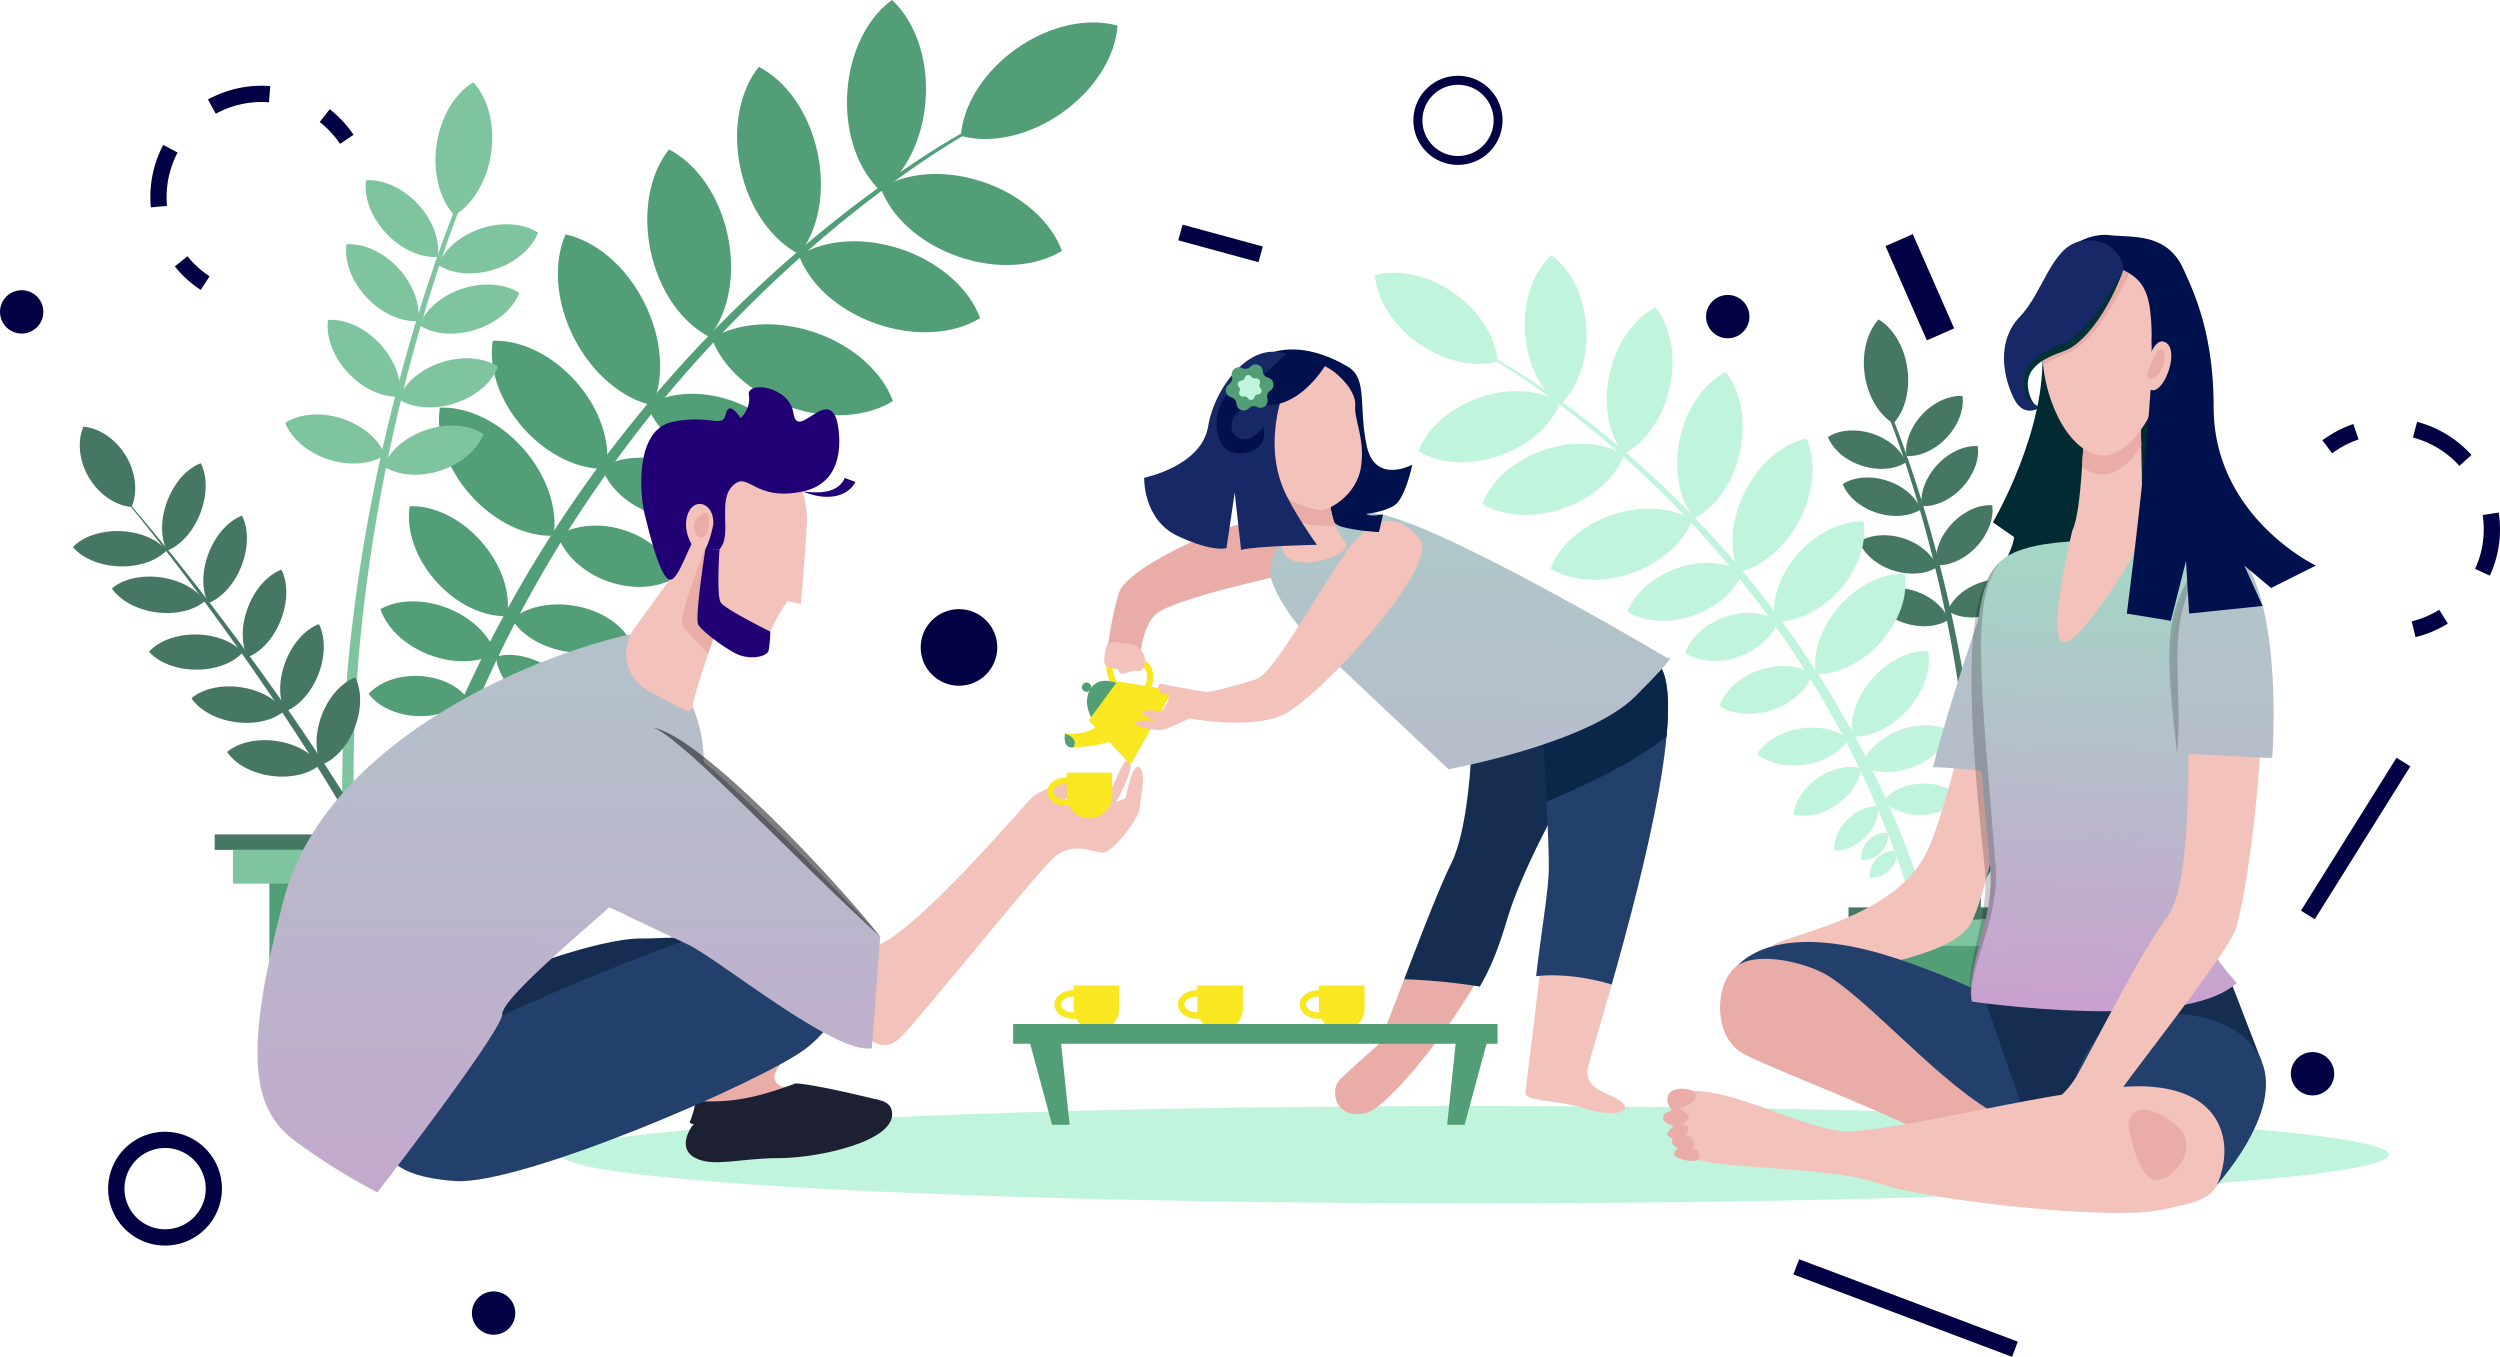 <svg xmlns="http://www.w3.org/2000/svg" xmlns:xlink="http://www.w3.org/1999/xlink" viewBox="0 0 1306.63 709.21"><defs><style>.cls-1{fill:#f9e721;}.cls-2{fill:#529e76;}.cls-3{fill:#c1f4dc;}.cls-4{fill:#457762;}.cls-5{fill:#148789;}.cls-6{fill:#2c8789;}.cls-7{fill:#7ec49e;}.cls-8{fill:#eaaca7;}.cls-9{fill:#142d51;}.cls-10{fill:#f2c2bb;}.cls-11{fill:#23406d;}.cls-12{fill:#0a2749;}.cls-13{fill:#002b32;}.cls-14{fill:url(#linear-gradient);}.cls-15{fill:url(#linear-gradient-2);}.cls-16{opacity:0.2;}.cls-17{fill:url(#linear-gradient-3);}.cls-18{fill:#1d2033;}.cls-19{fill:url(#linear-gradient-4);}.cls-20{fill:url(#linear-gradient-5);}.cls-21{fill:#210075;}.cls-22{fill:url(#linear-gradient-6);}.cls-23{opacity:0.5;}.cls-24{fill:#00114d;}.cls-25{fill:#172866;}.cls-26{fill:#003135;}.cls-27{fill:#010144;}</style><linearGradient id="linear-gradient" x1="1036.28" y1="23" x2="1030.92" y2="755.96" gradientUnits="userSpaceOnUse"><stop offset="0.07" stop-color="#a3d9c6"/><stop offset="1" stop-color="#cb9ecf"/></linearGradient><linearGradient id="linear-gradient-2" x1="1109.02" y1="260.66" x2="1095.62" y2="538.03" xlink:href="#linear-gradient"/><linearGradient id="linear-gradient-3" x1="1164.47" y1="23.94" x2="1159.11" y2="756.89" xlink:href="#linear-gradient"/><linearGradient id="linear-gradient-4" x1="770.6" y1="21.06" x2="765.24" y2="754.01" xlink:href="#linear-gradient"/><linearGradient id="linear-gradient-5" x1="254.52" y1="17.29" x2="249.16" y2="750.24" xlink:href="#linear-gradient"/><linearGradient id="linear-gradient-6" x1="385.58" y1="18.25" x2="380.22" y2="751.2" xlink:href="#linear-gradient"/></defs><g id="Layer_2" data-name="Layer 2"><g id="_Layer_" data-name="&lt;Layer&gt;"><path class="cls-1" d="M600.41,361.89l-2.92-1.58c2.54-4.7,2.68-8.48.43-11.24-3-3.76-10-4.82-14.53-3.46a2.21,2.21,0,0,0-1.61,1.44c-1.34,3.59,2.9,12.29,5.89,16.94l-2.8,1.79c-.88-1.37-8.55-13.57-6.21-19.89a5.56,5.56,0,0,1,3.78-3.47c5.68-1.69,14-.45,18.06,4.55C602.69,349.66,604.45,354.42,600.41,361.89Z"/><path class="cls-2" d="M584.63,357.35c-4.38,6.15-6.62,9.32-13.48,19,0,0-3.84-5.66-2.91-11.55S573.54,352.91,584.63,357.35Z"/><ellipse class="cls-3" cx="770.77" cy="603.5" rx="477.69" ry="25.46"/><path class="cls-3" d="M778.68,185.72c16.27,9,31.51,19.54,46.31,30.7a520.64,520.64,0,0,1,42.36,36,523.54,523.54,0,0,1,72.48,84.29A519,519,0,0,1,993,434.56a540.56,540.56,0,0,1,30.74,107.22l-7.87,1.31a533.89,533.89,0,0,0-28.69-106.21,513.76,513.76,0,0,0-51-97.63,521.06,521.06,0,0,0-70.68-84.79A518.54,518.54,0,0,0,823.79,218c-14.56-11.33-29.63-22.13-45.63-31.28Z"/><path class="cls-3" d="M718.66,143.82c.87,12.36,9.09,26.05,22.78,35.68s29.34,12.75,41.27,9.39c-.87-12.35-9.09-26-22.78-35.68S730.58,140.47,718.66,143.82Z"/><path class="cls-3" d="M810.83,133.35c-9.14,8.36-14.76,23.31-13.8,40s8.25,30.91,18.28,38.17c9.15-8.36,14.77-23.31,13.81-40S820.86,140.61,810.83,133.35Z"/><path class="cls-4" d="M981.88,166.94c7.44,4.48,13.37,14,15,25.61s-1.4,22.41-7.3,28.78c-7.44-4.48-13.38-14-15-25.61S976,173.32,981.88,166.94Z"/><path class="cls-4" d="M1025.72,207c.91,6.73-2,15-8.24,21.68s-14.33,10.11-21.1,9.64c-.91-6.73,2-15,8.24-21.68S1019,206.53,1025.72,207Z"/><path class="cls-4" d="M996.21,241.63c-5.69,3.68-14.4,4.59-23.13,1.77s-15.24-8.67-17.7-15c5.7-3.69,14.4-4.6,23.13-1.77S993.76,235.3,996.21,241.63Z"/><path class="cls-4" d="M1003.93,266.22c-5.69,3.68-14.4,4.59-23.13,1.77s-15.24-8.67-17.7-15c5.7-3.69,14.4-4.6,23.13-1.77S1001.48,259.89,1003.93,266.22Z"/><path class="cls-4" d="M1012.55,296.37c-5.7,3.69-14.4,4.59-23.13,1.77s-15.25-8.66-17.7-15c5.7-3.69,14.4-4.59,23.13-1.77S1010.1,290,1012.55,296.37Z"/><path class="cls-4" d="M1018.53,323.89c-5.7,3.69-14.41,4.59-23.13,1.77s-15.25-8.66-17.7-15c5.69-3.69,14.4-4.6,23.12-1.77S1016.07,317.56,1018.53,323.89Z"/><path class="cls-4" d="M1017.91,319.3c5.7,3.68,14.4,4.59,23.13,1.76s15.24-8.66,17.7-15c-5.7-3.68-14.4-4.59-23.13-1.76S1020.36,313,1017.91,319.3Z"/><path class="cls-4" d="M1033.72,233.18c.92,6.73-2,15-8.24,21.68s-14.33,10.11-21.1,9.64c-.91-6.73,2-15,8.24-21.68S1027,232.71,1033.72,233.18Z"/><path class="cls-4" d="M1041.26,264.06c.91,6.73-2,15-8.25,21.68s-14.33,10.11-21.1,9.64c-.91-6.73,2-15,8.25-21.68S1034.49,263.59,1041.26,264.06Z"/><path class="cls-3" d="M865.23,160.66c-11,5.63-20.43,18.54-24,34.9s-.28,32,7.47,41.66c11-5.62,20.43-18.53,24-34.89S873,170.33,865.23,160.66Z"/><path class="cls-3" d="M901.93,194.43c-11,5.62-20.43,18.54-23.95,34.9s-.28,32,7.47,41.66c11-5.62,20.43-18.54,23.95-34.9S909.68,204.1,901.93,194.43Z"/><path class="cls-3" d="M944.19,229.13c-12.11,2.62-24.5,12.7-32.09,27.61s-8.45,30.86-3.44,42.19c12.11-2.61,24.49-12.69,32.08-27.61S949.2,240.46,944.19,229.13Z"/><path class="cls-3" d="M973.94,272.58c-11.05-.46-24,5.46-34,16.63S925.73,314,927.51,324.9c11,.47,24-5.45,34-16.63S975.72,283.5,973.94,272.58Z"/><path class="cls-3" d="M995.53,299.9c-11-.47-24,5.45-33.95,16.63s-14.26,24.77-12.48,35.69c11,.47,24-5.45,33.95-16.63S997.31,310.82,995.53,299.9Z"/><path class="cls-3" d="M1007.86,340.19c-9.47-.4-20.6,4.68-29.1,14.26s-12.22,21.23-10.7,30.59c9.48.4,20.6-4.67,29.1-14.26S1009.39,349.55,1007.86,340.19Z"/><path class="cls-3" d="M1019.83,382.21c-6.9-3.9-17.15-4.36-27.19-.48s-17.33,11.09-19.83,18.61c6.9,3.89,17.14,4.36,27.19.48S1017.33,389.72,1019.83,382.21Z"/><path class="cls-3" d="M1024.66,416.84c-4.24-4.72-11.9-7.69-20.53-7.32s-16,4-19.81,9.07c4.24,4.72,11.9,7.69,20.52,7.32S1020.84,421.91,1024.66,416.84Z"/><path class="cls-3" d="M741.41,235.83c10.53,6.52,26.45,7.86,42.26,2.39s27.5-16.36,31.75-28c-10.53-6.52-26.44-7.86-42.25-2.39S745.66,224.2,741.41,235.83Z"/><path class="cls-3" d="M774.82,263.33c10.53,6.51,26.44,7.85,42.26,2.38s27.5-16.35,31.75-28c-10.53-6.52-26.44-7.86-42.26-2.38S779.07,251.69,774.82,263.33Z"/><path class="cls-3" d="M810.43,297.22c10.53,6.52,26.44,7.86,42.26,2.39s27.5-16.36,31.75-28c-10.53-6.52-26.44-7.86-42.26-2.39S814.68,285.59,810.43,297.22Z"/><path class="cls-3" d="M850.62,319.77c8.57,5.31,21.51,6.39,34.37,1.94s22.37-13.3,25.83-22.76c-8.56-5.3-21.51-6.39-34.37-1.94S854.08,310.31,850.62,319.77Z"/><path class="cls-3" d="M880.72,341.31c7,4.53,17.51,5.57,27.91,2s18-10.91,20.72-18.79c-7-4.53-17.52-5.57-27.91-2S883.43,333.42,880.72,341.31Z"/><path class="cls-3" d="M898.7,369c7,4.53,17.52,5.57,27.91,2s18-10.9,20.72-18.79c-7-4.52-17.51-5.57-27.91-2S901.41,361.12,898.7,369Z"/><path class="cls-3" d="M918.41,394.07c5.68,4.83,15.19,7.16,25.39,5.51s18.48-6.87,22.34-13.25c-5.67-4.83-15.18-7.16-25.38-5.51S922.27,387.69,918.41,394.07Z"/><path class="cls-3" d="M937.46,425.63c6.39,1.82,14.89.18,22.4-5s12.14-12.45,12.78-19.06c-6.39-1.82-14.89-.18-22.41,4.95S938.09,419,937.46,425.63Z"/><path class="cls-3" d="M958.67,444.47c5.07.46,11.22-2,16.14-6.91s7.35-11.08,6.89-16.14c-5.06-.46-11.21,2-16.14,6.91S958.21,439.41,958.67,444.47Z"/><path class="cls-3" d="M972.75,449.41a13.2,13.2,0,0,0,14.08-14.1,13.19,13.19,0,0,0-14.08,14.1Z"/><path class="cls-3" d="M977.28,458.73a13.2,13.2,0,0,0,14.08-14.1,13.2,13.2,0,0,0-14.08,14.1Z"/><path class="cls-4" d="M1030.29,529.15a487.85,487.85,0,0,0,5.13-78.87c-.1-13.17-.83-26.32-1.87-39.44s-2.61-26.19-4.43-39.21a724.58,724.58,0,0,0-15.54-77.29q-4.92-19.08-10.88-37.88c-4-12.52-8.24-24.94-13.15-37.16l-1.55.63c4.72,12.18,8.82,24.65,12.63,37.17s7.26,25.17,10.37,37.89a720,720,0,0,1,14.52,77.13c1.65,13,3.08,26,3.91,39s1.43,26.1,1.38,39.17a483.91,483.91,0,0,1-6,77.95Z"/><path class="cls-5" d="M1107.19,358.25c4,4.16,11.22,6.8,19.4,6.51s15.21-3.45,18.88-7.89c-4-4.16-11.21-6.8-19.4-6.51S1110.87,353.82,1107.19,358.25Z"/><path class="cls-5" d="M1066.32,415c17.49-25.62,35.91-50.65,55.57-74.68l-.33-.28c-20.16,23.65-39.1,48.32-57.14,73.64a888.34,888.34,0,0,0-50.25,78.63q-5.52,9.88-10.74,20c1.36.76,2.72,1.52,4.06,2.3q5-10.22,10.36-20.24A887.66,887.66,0,0,1,1066.32,415Z"/><path class="cls-6" d="M1141.19,307.63c-6.45.6-13.14,4.9-17.36,11.91s-4.87,14.95-2.37,20.92c6.45-.59,13.15-4.89,17.36-11.91S1143.7,313.61,1141.19,307.63Z"/><path class="cls-5" d="M1093.23,322.6c-2.63,5.12-2.76,12.82.19,20.46s8.22,13.24,13.61,15.27c2.64-5.13,2.77-12.82-.18-20.46S1098.62,324.62,1093.23,322.6Z"/><path class="cls-5" d="M1091.61,379c4.38,3.74,11.84,5.64,20,4.52s14.79-5,18-9.74c-4.38-3.74-11.84-5.64-20-4.52S1094.82,374.19,1091.61,379Z"/><path class="cls-5" d="M1076.09,400c3.86,4.27,11,7.12,19.2,7.06s15.3-3,19.1-7.34c-3.86-4.27-11-7.12-19.2-7.06S1079.89,395.62,1076.09,400Z"/><path class="cls-5" d="M1059.12,423.85c4.38,3.74,11.84,5.64,20,4.52s14.78-5,18-9.75c-4.38-3.73-11.84-5.63-20-4.52S1062.32,419.07,1059.12,423.85Z"/><path class="cls-5" d="M1044.54,445.81c4.38,3.74,11.85,5.64,20,4.52s14.78-5,18-9.74c-4.39-3.74-11.85-5.64-20-4.52S1047.75,441,1044.54,445.81Z"/><path class="cls-5" d="M1076.39,344c-2.63,5.12-2.77,12.82.18,20.46s8.23,13.25,13.62,15.27c2.63-5.12,2.77-12.82-.19-20.46S1081.78,346.05,1076.39,344Z"/><path class="cls-5" d="M1060.29,366.09c-2.63,5.12-2.77,12.82.18,20.46s8.23,13.24,13.62,15.27c2.63-5.12,2.77-12.82-.19-20.46S1065.68,368.11,1060.29,366.09Z"/><path class="cls-5" d="M1045,388.33c-2.63,5.12-2.76,12.82.19,20.46s8.23,13.24,13.62,15.26c2.63-5.12,2.76-12.82-.19-20.45S1050.36,390.35,1045,388.33Z"/><path class="cls-5" d="M1030.12,410.11c-2.63,5.13-2.77,12.83.18,20.46s8.23,13.25,13.62,15.27c2.63-5.12,2.77-12.82-.18-20.46S1035.51,412.14,1030.12,410.11Z"/><rect class="cls-2" x="982.16" y="489.53" width="83.05" height="77.47"/><rect class="cls-4" x="966.14" y="474.26" width="121.41" height="6.33"/><rect class="cls-7" x="973.59" y="480.59" width="106.52" height="13.78"/><path class="cls-2" d="M507.32,67C486.51,78.46,467,92,448.08,106.27a663.79,663.79,0,0,0-54.2,46,671.17,671.17,0,0,0-92.72,107.82,664.6,664.6,0,0,0-68,125.19,693,693,0,0,0-39.32,137.16L204,524.16a683.2,683.2,0,0,1,36.7-135.87A657.26,657.26,0,0,1,306,263.4a690.87,690.87,0,0,1,42.31-56.62,699.61,699.61,0,0,1,48.1-51.86,664.82,664.82,0,0,1,53.24-46.66c18.61-14.5,37.89-28.31,58.37-40Z"/><path class="cls-2" d="M584.1,13.4C583,29.2,572.47,46.72,555,59s-37.54,16.3-52.79,12c1.11-15.81,11.62-33.32,29.13-45.64S568.85,9.11,584.1,13.4Z"/><path class="cls-2" d="M466.19,0c11.7,10.69,18.89,29.82,17.66,51.19S473.29,90.74,460.45,100c-11.69-10.69-18.88-29.81-17.65-51.19S453.35,9.28,466.19,0Z"/><path class="cls-2" d="M396.59,34.94c14.12,7.19,26.14,23.71,30.65,44.64s.35,40.93-9.55,53.3c-14.12-7.19-26.14-23.71-30.65-44.64S386.69,47.31,396.59,34.94Z"/><path class="cls-2" d="M349.64,78.13c14.12,7.2,26.14,23.72,30.65,44.65s.35,40.93-9.55,53.29c-14.12-7.19-26.14-23.71-30.64-44.64S339.74,90.5,349.64,78.13Z"/><path class="cls-2" d="M295.6,122.53c15.48,3.34,31.33,16.23,41,35.31s10.82,39.48,4.41,54c-15.49-3.34-31.34-16.23-41.05-35.31S289.19,137,295.6,122.53Z"/><path class="cls-2" d="M257.53,178.11c14.14-.6,30.74,7,43.43,21.28s18.24,31.68,16,45.65c-14.14.6-30.74-7-43.43-21.28S255.26,192.08,257.53,178.11Z"/><path class="cls-2" d="M229.92,213.06c14.13-.6,30.73,7,43.42,21.27s18.24,31.69,16,45.65c-14.14.6-30.74-7-43.43-21.27S227.64,227,229.92,213.06Z"/><path class="cls-2" d="M214.14,264.6c12.12-.51,26.35,6,37.23,18.24S267,310,265.05,322c-12.12.51-26.35-6-37.23-18.24S212.19,276.57,214.14,264.6Z"/><path class="cls-2" d="M198.84,318.35c8.82-5,21.92-5.57,34.78-.62s22.17,14.2,25.36,23.81c-8.82,5-21.93,5.57-34.78.62S202,328,198.84,318.35Z"/><path class="cls-2" d="M192.66,362.65c5.42-6,15.22-9.83,26.25-9.36s20.46,5.11,25.34,11.6c-5.42,6-15.22,9.84-26.25,9.36S197.54,369.14,192.66,362.65Z"/><path class="cls-2" d="M555,131.1c-13.47,8.34-33.82,10.05-54.06,3.05s-35.18-20.92-40.62-35.8c13.47-8.34,33.83-10.06,54.06-3.06S549.56,116.22,555,131.1Z"/><path class="cls-2" d="M512.26,166.27c-13.47,8.34-33.83,10-54.06,3S423,148.4,417.58,133.52c13.47-8.34,33.83-10.06,54.06-3.06S506.82,151.38,512.26,166.27Z"/><path class="cls-2" d="M466.7,209.63c-13.47,8.34-33.83,10.05-54.06,3.05s-35.18-20.92-40.62-35.8c13.47-8.34,33.83-10,54.06-3.06S461.26,194.75,466.7,209.63Z"/><path class="cls-2" d="M415.29,238.48c-11,6.78-27.52,8.17-44,2.48s-28.62-17-33-29.12c11-6.78,27.51-8.18,44-2.48S410.87,226.37,415.29,238.48Z"/><path class="cls-2" d="M376.78,266c-8.95,5.79-22.4,7.12-35.69,2.52s-23-14-26.51-24c8.95-5.79,22.4-7.12,35.7-2.52S373.32,255.94,376.78,266Z"/><path class="cls-2" d="M353.78,301.45c-9,5.79-22.4,7.13-35.7,2.53s-23-14-26.51-24c9-5.79,22.41-7.13,35.7-2.53S350.31,291.37,353.78,301.45Z"/><path class="cls-2" d="M328.57,333.52c-7.26,6.18-19.43,9.16-32.47,7.05s-23.65-8.79-28.59-16.95c7.26-6.18,19.43-9.16,32.47-7.05S323.63,325.36,328.57,333.52Z"/><path class="cls-2" d="M304.2,373.89c-8.18,2.33-19.05.23-28.66-6.34S260,351.63,259.2,343.17c8.18-2.33,19.05-.23,28.66,6.33S303.39,365.43,304.2,373.89Z"/><path class="cls-2" d="M277.06,398c-6.47.58-14.35-2.54-20.64-8.84S247,375,247.61,368.51c6.47-.59,14.34,2.53,20.64,8.84S277.66,391.52,277.06,398Z"/><path class="cls-2" d="M259.06,404.31c-4.25.66-9.27-1.05-13.11-4.91s-5.56-8.86-4.9-13.12c4.26-.65,9.27,1.06,13.12,4.91S259.72,400.06,259.06,404.31Z"/><path class="cls-2" d="M253.26,416.23c-4.26.66-9.27-1.05-13.12-4.91s-5.55-8.86-4.89-13.12c4.25-.65,9.26,1.06,13.11,4.91S253.92,412,253.26,416.23Z"/><path class="cls-7" d="M247.38,43c-9.52,5.73-17.11,17.89-19.22,32.76s1.8,28.66,9.35,36.82c9.52-5.74,17.1-17.9,19.21-32.77S254.92,51.13,247.38,43Z"/><path class="cls-7" d="M191.29,94.21c-1.17,8.61,2.53,19.18,10.55,27.74s18.33,12.93,27,12.33c1.16-8.6-2.53-19.18-10.55-27.74S200,93.61,191.29,94.21Z"/><path class="cls-7" d="M229,138.51c7.29,4.72,18.43,5.88,29.59,2.26s19.5-11.08,22.65-19.17c-7.29-4.72-18.43-5.88-29.59-2.26S232.18,130.42,229,138.51Z"/><path class="cls-7" d="M219.16,170c7.29,4.72,18.43,5.88,29.59,2.26s19.51-11.08,22.65-19.17c-7.29-4.72-18.42-5.88-29.59-2.27S222.31,161.87,219.16,170Z"/><path class="cls-7" d="M208.14,208.54c7.29,4.72,18.43,5.88,29.59,2.26s19.5-11.08,22.65-19.17c-7.29-4.72-18.43-5.88-29.59-2.26S211.28,200.45,208.14,208.54Z"/><path class="cls-7" d="M200.5,243.74c7.29,4.72,18.42,5.88,29.58,2.27s19.51-11.08,22.65-19.18c-7.29-4.72-18.43-5.88-29.59-2.26S203.64,235.65,200.5,243.74Z"/><path class="cls-7" d="M201.29,237.87c-7.29,4.72-18.43,5.88-29.59,2.26S152.2,229.05,149.05,221c7.29-4.72,18.43-5.88,29.59-2.27S198.15,229.77,201.29,237.87Z"/><path class="cls-7" d="M181.06,127.71c-1.17,8.6,2.52,19.17,10.54,27.73s18.33,12.94,27,12.33c1.16-8.6-2.53-19.17-10.55-27.73S189.72,127.1,181.06,127.71Z"/><path class="cls-7" d="M171.42,167.21c-1.17,8.6,2.53,19.17,10.55,27.73s18.33,12.94,27,12.33c1.17-8.6-2.52-19.17-10.55-27.73S180.08,166.61,171.42,167.21Z"/><path class="cls-7" d="M185.45,506.32a625.45,625.45,0,0,1-6.57-100.89c.14-16.85,1.07-33.68,2.4-50.46s3.33-33.5,5.67-50.16a925.09,925.09,0,0,1,19.88-98.87q6.3-24.41,13.91-48.45c5.1-16,10.54-31.91,16.83-47.55l2,.82c-6,15.58-11.29,31.53-16.16,47.55s-9.29,32.19-13.27,48.46a925.15,925.15,0,0,0-18.57,98.67c-2.11,16.6-3.94,33.24-5,49.93s-1.83,33.39-1.76,50.1a618.37,618.37,0,0,0,7.74,99.73Z"/><path class="cls-4" d="M87.07,287.7C82,293,72.73,296.4,62.26,296s-19.46-4.41-24.15-10.09c5.09-5.32,14.34-8.7,24.81-8.32S82.37,282,87.07,287.7Z"/><path class="cls-4" d="M139.36,360.3C117,327.52,93.42,295.5,68.28,264.75l.41-.34c25.79,30.25,50,61.81,73.1,94.2A1134.44,1134.44,0,0,1,206.07,459.2q7.06,12.63,13.74,25.52-2.61,1.45-5.19,2.95-6.41-13.07-13.26-25.89A1132.1,1132.1,0,0,0,139.36,360.3Z"/><path class="cls-4" d="M43.58,223c8.25.76,16.81,6.26,22.21,15.24s6.23,19.12,3,26.76c-8.26-.76-16.82-6.26-22.21-15.24S40.37,230.59,43.58,223Z"/><path class="cls-4" d="M104.93,242.1c3.37,6.55,3.54,16.4-.24,26.17S94.17,285.21,87.27,287.8c-3.36-6.55-3.53-16.4.24-26.17S98,244.68,104.93,242.1Z"/><path class="cls-4" d="M107,314.21C101.4,319,91.86,321.42,81.48,320s-18.91-6.35-23-12.47c5.6-4.78,15.15-7.21,25.52-5.78S102.9,308.09,107,314.21Z"/><path class="cls-4" d="M126.86,341c-4.94,5.47-14.09,9.11-24.56,9s-19.58-3.85-24.43-9.39c4.94-5.46,14.09-9.1,24.56-9S122,335.5,126.86,341Z"/><path class="cls-4" d="M148.57,371.62c-5.6,4.78-15.15,7.21-25.52,5.78s-18.91-6.35-23-12.47c5.6-4.78,15.15-7.21,25.52-5.78S144.47,365.5,148.57,371.62Z"/><path class="cls-4" d="M167.22,399.72c-5.61,4.78-15.15,7.21-25.53,5.78s-18.91-6.35-23-12.47c5.6-4.78,15.15-7.21,25.52-5.78S163.11,393.6,167.22,399.72Z"/><path class="cls-4" d="M126.48,269.51c3.37,6.55,3.54,16.4-.24,26.17s-10.52,16.95-17.42,19.53c-3.36-6.55-3.53-16.4.24-26.17S119.59,272.1,126.48,269.51Z"/><path class="cls-4" d="M147.08,297.73c3.36,6.55,3.53,16.4-.24,26.17s-10.53,17-17.42,19.53c-3.37-6.55-3.54-16.4.24-26.17S140.18,300.32,147.08,297.73Z"/><path class="cls-4" d="M166.68,326.18c3.36,6.55,3.53,16.4-.24,26.17S155.91,369.29,149,371.88c-3.37-6.55-3.54-16.4.24-26.17S159.78,328.76,166.68,326.18Z"/><path class="cls-4" d="M185.67,354.05c3.36,6.55,3.54,16.4-.24,26.17S174.91,397.16,168,399.75c-3.37-6.55-3.54-16.4.24-26.17S178.77,356.63,185.67,354.05Z"/><rect class="cls-2" x="140.78" y="455.64" width="106.24" height="99.1" transform="translate(387.81 1010.38) rotate(180)"/><rect class="cls-4" x="112.19" y="436.11" width="155.32" height="8.1" transform="translate(379.71 880.31) rotate(180)"/><rect class="cls-7" x="121.72" y="444.2" width="136.26" height="17.63" transform="translate(379.71 906.04) rotate(180)"/><path class="cls-8" d="M720.22,546.06c-2.2,2.19-14.19,12.46-19.8,18.06s-2.77,21,13.23,17.7c10.72-2.21,40.16-38.53,56.89-66.87a259.58,259.58,0,0,0-36.67-3.1C726.93,530,721.2,545.07,720.22,546.06Z"/><path class="cls-9" d="M769.29,384.45s-.55,46.33-11,67.28c-5.74,11.49-16,38.08-24.39,60.12a302.85,302.85,0,0,1,39.51,3.79c8.22-13.92,12.13-28.18,15.21-38C798,447.87,832.91,382.21,846.5,380S769.29,384.45,769.29,384.45Z"/><path class="cls-10" d="M842.38,514.58c-12.18-3.69-24.86-6.44-37.67-5-3.4,29.78-7.38,59.2-7.38,61.73,0,4.41,17.1,3.51,31.44,8.1s24.3,1.94,19.3-3.07-20.4-5.95-18.2-17.9C830.5,555.08,835.77,537.88,842.38,514.58Z"/><path class="cls-11" d="M842.38,514.58c16.55-58.36,41.47-155,22.78-169.32-26.14-20-60.66,16-60.66,16s5,65.08,5,92.1c0,11.56-4.12,34.6-6.66,56.86C815.63,508.72,830.2,510.89,842.38,514.58Z"/><path class="cls-12" d="M865.16,345.26c-26.14-20-60.66,16-60.66,16s2.29,30,3.76,57.72c20.81-8.63,45.84-20.58,62.75-33.86C872.89,365.23,871.67,350.25,865.16,345.26Z"/><path class="cls-13" d="M1052.6,280.68l-11-7.69s28.64-48.89,25.69-91c-1.56-22.24,33.57-55,42.9-49.95.56-.22,31.19.71,33.91,73.33l6.52,85.09-33.1,30.42s-20.85-37.11-47.37-20.8-34.67,15.82-34.67,15.82S1052.6,288.51,1052.6,280.68Z"/><path class="cls-8" d="M578.53,341.87s2-18.88,6.4-32.36,63.46-41.48,84.12-38.26,3.69,28.83,3.69,28.83S613,312.88,604.11,321s-8.68,29.66-8.68,29.66Z"/><path class="cls-10" d="M1021.42,401c-4.68,18-9.59,34-14.24,43.95-16.65,35.64-75.06,43.42-81.52,49.88l33.65,13.15s60.34-6.5,70.69-25.19c5.87-10.62,13.85-44,19.66-77.53A126.35,126.35,0,0,0,1021.42,401Z"/><path class="cls-14" d="M1057.24,338.51c0-36.2-13.24-43.38-13.24-43.38s-21.66,59.35-33.75,105.82c9.51.27,30.12,1.84,39.41,4.26C1054.08,379.71,1057.24,354.15,1057.24,338.51Z"/><path class="cls-11" d="M1057.39,526.32c-11.53,0-22.05-10.53-65.08-25s-70.8-10.06-84.08,3.21,6.44,41.05,6.44,41.05l147,40.72Z"/><path class="cls-9" d="M1164.61,509.57l17.38,45L1145.66,610s-80.76-8.05-88.27-29.78-22-63.58-22-63.58Z"/><path class="cls-8" d="M955.72,510.16c25.91,16.55,66,65.14,96.58,76.13S1101.65,614,1101.65,614s16.61,9.94,8.84,17.71-75.09-11.27-75.09-18.51-22.93-18.51-50.1-30.58-65.3-26.78-74.65-32.2c-16.1-9.33-14.16-38.14-2.42-45.88S945.64,503.72,955.72,510.16Z"/><path class="cls-11" d="M1081.22,576l8.88,23.61,66.31,22.25s37.51-39.52,25.58-67.3-54.84-28.27-75-20.23S1081.22,576,1081.22,576Z"/><path class="cls-10" d="M874,572.26s-2.88,8.65,3,14-1.34,10.79,6.6,18,71.38,4.83,97.82,14.08S1102,637.6,1127.58,632.66c26.75-5.17,30.58-7,34.1-22.7s-1.76-40.42-40.1-42.14-135.72,26-160,23.23S894.35,562.74,874,572.26Z"/><path class="cls-15" d="M1163.28,288.26s-95.39-15.47-117.31,4.82c-17.13,15.86-15.47,57.93-5.75,160.75,2.49,26.28-13.39,52.31-9.65,69.61,0,0,110.26,16.4,138.43-9.69,0,0-29.34-32.14-28-54,2.1-33.9,35.23-87.7,35.23-101.73C1176.25,334.87,1163.28,288.26,1163.28,288.26Z"/><path class="cls-16" d="M1046,293.08c-13.25,10.95-15.25,36.89-15.53,55.75-.54,27.44,2.39,60.94,5.08,88.1,2.11,20.3,3.57,24.85.21,43-2.84,15.74-8.5,31.68-5.16,43.55-2.41-18.36,15.08-42.41,12.28-72.46C1035.46,357.63,1029.4,311.28,1046,293.08Z"/><path class="cls-8" d="M913.51,509.57s-8.13,19.13-4.06,26.24,29,.18,26.43-13.12S924.74,503.75,913.51,509.57Z"/><path class="cls-8" d="M1112.47,588.67s5,30,15.58,28,20.87-18,10-28S1112.47,576,1112.47,588.67Z"/><path class="cls-8" d="M885,570.43c-1.75-1.6-10.58-2.65-12.87,1.54s2,8.45,2,8.45-4.95.89-4.95,3.75,5.84,4.38,5.84,4.38-4.91,3.34-3.13,5a21.52,21.52,0,0,0,2.24,1.91s-1,1.59.89,3.29l1.85,1.69s-3.21,2-1.22,3.78,12.52,4.77,12.52,0-4.8-3.28-4.8-3.28,3.63-.72,1.6-4.72-4.54-2.67-4.54-2.67a6.08,6.08,0,0,0,1.89-4c0-2.29-3.65-1.3-3.65-1.3s5.95-3.47,3.24-5.94a17.53,17.53,0,0,0-4.06-3S890.39,575.34,885,570.43Z"/><path class="cls-10" d="M1143.73,387.79c.34,34.49-1.06,78.39-11,91.38-12.38,16.24-36.06,62.76-47.1,82.82a46.87,46.87,0,0,1-7.86,10.09s-18,26.36-11.89,29.46c2.49,1.26,8.23-13.51,11-13.51s-6.39,31.08-2,31.08,7.21-26.14,10-28.88-9.33,31.13-6.59,33.87,12.89-34.47,12.89-32c0,1.64-6.85,30.85-3.84,29.68,5.29-2,6.31-28.31,9.33-31.33s-3.57,25.72-.83,24.41c5.33-2.55,4.66-32.91,11.25-43s51.27-66.39,60.32-83.64c3.95-7.53,11-50,13.8-94C1168.71,393.9,1156.22,387.64,1143.73,387.79Z"/><path class="cls-17" d="M1187.57,396.19c3.66-56.82-6-118.3-31.81-109,0,0-20,20.63-20,54.09,0,12.55,1.9,32,2.11,52.77C1150.34,393.87,1175.08,395.87,1187.57,396.19Z"/><path class="cls-16" d="M1155.76,287.16c-26.81,36.72-14.17,64.21-17.91,106.86-4.57-42-6.91-64,2-83.65A68.18,68.18,0,0,1,1155.76,287.16Z"/><path class="cls-9" d="M264,509.51s47.88-19,70.82-19,61.1-5.24,78.31,12S258.33,583,239.48,558.71,264,509.51,264,509.51Z"/><path class="cls-8" d="M419.49,569.87c-6.64-.32-12.47-1.55-14.16-4.66-3-5.56,6.93-12.22,9.05-19,5.27-16.79-59.53,13.13-59.53,13.13s10.48,2,8.68,16.09C382.07,576.37,405,582.66,419.49,569.87Z"/><path class="cls-18" d="M415.85,566.23c-21.6,8-33.78,10.14-52.32,9.24a43,43,0,0,1-3,10.85c-1,2.34,21.47,4.49,42.59-.57,24.66-5.9,57-10.63,57-10.63S426.91,566.77,415.85,566.23Z"/><path class="cls-10" d="M453.57,541.92s7.73,9.73,17.45,0,67.34-81.29,78.31-92.27,21.45-4,26.94-4,19.45-18.45,19.45-23.44,3.74-17.21,0-21-7.48,16-7.48,16l-5,2s10.47-18,7-21.45-9.48,18.46-12,18.46-25.44,3.49-25.44,3.49,12-6,12-10-21.19,2.75-25.43,7S474.78,492.05,455.69,495,453.57,541.92,453.57,541.92Z"/><path class="cls-11" d="M203.19,602.28s0,12.46,34.41,15,160.87-52,183.43-69.14,28.3-45.33,17.58-56.05-44.53-9.48-65.41-5-98.66,37-117.14,47.1C230.46,548.1,203.19,602.28,203.19,602.28Z"/><path class="cls-18" d="M361.8,588.44c-1.32,1.66-7.83,12.06,1.74,16.86s23.42,0,43.68,0,62.76-9,58.84-25-57.41,5.83-73,5.83S366.33,582.73,361.8,588.44Z"/><path class="cls-19" d="M663.88,300c0,3.86,6.9,19.58,19.86,32.54s73.34,69.48,73.34,69.48,72.79-13.23,97.61-38.05,17.09-19.85,17.09-19.85-127.94-76.1-156.06-76.1S663.88,277.43,663.88,300Z"/><path class="cls-10" d="M621.67,375.44s30,6,48.17-1.44,83.62-79.15,72.24-92.24-23.89-15.36-41,10.24-35.84,60.3-44.94,63.15S632.86,362,627.74,362,621.67,375.44,621.67,375.44Z"/><path class="cls-20" d="M361.8,368.85l-32.57-37.26c-49.87,11-159,55.22-180.91,138.51s-16,110.23,6.49,126.69a327.73,327.73,0,0,0,42.42,26.43s65.31-84.29,65.31-93.27,51.87-51.37,60.35-59.85,44.89-55.86,44.89-72.32A73.56,73.56,0,0,0,361.8,368.85Z"/><path class="cls-10" d="M410.19,230.6s12.32,26.54,11.53,42.54c-.81,16.47-3.14,42.56-3.14,42.56l-7-1.55s-9,12.8-11,22.19-15.64.26-24.25-1.63-26.14-13.53-27.65-42.16S344,212.79,410.19,230.6Z"/><path class="cls-10" d="M331.48,328.49a22.27,22.27,0,0,0,7,32.37c8,4.57,15.63,8.41,19.87,10.47a2.45,2.45,0,0,0,3.47-1.76c1-5.82,4.91-17.73,8.4-28,2.05-6.05,4-11.54,5.07-14.88-.81-4.94-7-42.53-6.59-40.13v0l-1.28-7.7Z"/><path class="cls-21" d="M437.27,219.32c.51,1.52,8,32.13-17.72,37.55S391.32,245.8,383,253.82s0,25.78-6.95,33.27l-8.13-.22s-.57-5-3.7-5.66S355,304,350,302.93s-10.39-23.44-13-33.86-5.46-44.26,14.34-48.53,26.25,3.72,28-4.11,7.74,2.11,7.74,2.11,5.59-4.92,4.31-12.18,21.15-4.79,23.32,9.63S431.84,203,437.27,219.32Z"/><path class="cls-10" d="M372.81,274.11s-3,15.53-6.73,14.71-10-11.35-6.54-20.35S373.49,263,372.81,274.11Z"/><path class="cls-8" d="M370.58,271.86s.51,6.55-2.89,8.73-7.32-5.7-3.24-10.07S370.77,268.2,370.58,271.86Z"/><path class="cls-21" d="M441.41,249.76c-.11,1.32-1.93,3.28-2.92,4.16-5.29,4.43-13.44,3.44-18.94,3,.71.19,7.53,3.14,13.9,2.74,6.84-.28,11.63-3.69,13.68-7.76Z"/><path class="cls-8" d="M356.84,327c1.88,2.95,8.92,10.14,13.29,14.5,2.77-8.24,5.15-14.85,5.15-14.85s-5.14,2.78-6.47-40.39a1.09,1.09,0,0,0-.11.23v0C367.34,289.93,354.19,322.94,356.84,327Z"/><path class="cls-21" d="M402.6,330.09a65.54,65.54,0,0,1-.85,9.8c-.76,3.47-10.29,5.41-17.62,1.46S367.08,329.87,365,326.62s3.68-39.73,3.68-39.73l7.37.2s-1.65,24.24.63,27.79S402.6,330.09,402.6,330.09Z"/><path class="cls-22" d="M306.43,453.15c2.3,5.6,12.05,21,12.05,21s19.8,9.58,40.82,19.37c16.31,7.59,77.07,57.85,96.39,54.36l4.36-58.36s-95.51-103.27-118.6-109.26S298.24,433.1,306.43,453.15Z"/><path class="cls-23" d="M460.05,489.55c-44.6-40.48-102.58-103.23-118.6-109.26C366.6,385.05,436.58,459.57,460.05,489.55Z"/><path class="cls-10" d="M1089.82,224.9c-1.34,1.39-1.41,41.39-6.75,52.48,0,0-14,57.2-4.5,58.39,8.3,1,38.39-46.14,40-54,2.23-10.62,0-63.75,0-63.75Z"/><path class="cls-8" d="M1088.18,244.17c11.45,8.18,22.17,2.49,31-11.14,0-.15,0-.3,0-.46-.22-7.35-.49-14.17-.51-14.6l-28.79,6.93C1089.22,225.53,1088.87,234,1088.18,244.17Z"/><path class="cls-10" d="M1088.35,135s-16,3.18-18,17.46-4.58,26.19-1.91,42.85,12.23,38.89,27.91,42.46,32.1-23.41,32.1-38.09,5.74-39.28-5-54.36S1088.35,135,1088.35,135Z"/><path class="cls-8" d="M1088.35,135s-16,3.18-18,17.46c-1.73,12.95-4.09,23.94-2.52,38.29a43.79,43.79,0,0,1,11.28-5.42c17.52-6,33.19-41.15,33.85-42.64l.28-.62,0-.69a13.48,13.48,0,0,0-.49-4.32C1101.57,132.43,1088.35,135,1088.35,135Z"/><path class="cls-24" d="M1102.53,122.9c11.7,1.39,30.24-1.58,38.88,18.25,5.1,11.26,15.55,33,15.55,71.54,0,57.46,53.4,82.9,53.4,82.9L1187,307.32l-14-11.73,9.54,21.1-38.38,4-1.64-27.53-7.93,31.3-23-3.77s12.19-94.05,13-129.56l-.19.24s.16-4.58.17-10.46v0c-.1-1.73-.11-3.49,0-5.29a112.72,112.72,0,0,0-1.09-15.56c-1.72-9.72-5.16-14.68-13.57-18.85s-38.52,7.7-38.52,7.7C1072.27,130.76,1090.83,121.51,1102.53,122.9Z"/><path class="cls-25" d="M1086.87,126.18c-14.72,3.37-19.16,26.88-31.2,39.37s-9,30.56-3.25,42.46,14.92,4.17,14.92,4.17-4.79,2.77-7.85-7.15,2.29-17.65,18.54-23.21,31.72-40.67,31.72-40.67C1110.16,134.29,1101.58,122.8,1086.87,126.18Z"/><path class="cls-26" d="M1067.34,212.18c-5.57,3.37-13.45-10.81-7.7-20.07,4.17-7.17,13.32-10.18,20.64-13.32,11.58-6.91,22.72-26,29.47-37.64-4.89,13.91-15.27,33.2-27.78,40.88l-3,1.36c-3.09,1.29-12.51,3.92-17,10.28-3.66,5-1.92,12.75.52,16.42C1063.46,211.67,1065.36,212.92,1067.34,212.18Z"/><path class="cls-10" d="M1121.22,193.13s4.09-18.42,10.9-14-.51,24.84-6.85,24.84S1121.22,193.13,1121.22,193.13Z"/><path class="cls-8" d="M1127.83,183s-10,16.75-3.16,14.9S1134.3,179.92,1127.83,183Z"/><path class="cls-24" d="M738.14,242.87s-19.38,10.49-23.8-9.75.67-35.21-9.78-41.4-24.74-11.6-38.57-7.86c-3,.81,11.61,4.34,11.61,4.34s17,53,16,65.62.34,19.51,8.26,21.65,18.86,2.62,18.86,2.62l2.14-9.28s-7,1.54-8.8-.24c0,0,8.56-.72,14.51-4.28S738.14,242.87,738.14,242.87Z"/><path class="cls-10" d="M694.58,259.21s1.09,16.46,8.31,23.68-32.82,19.89-32.82,2c0-6.35,8.84-33.84,8.84-33.84Z"/><path class="cls-8" d="M694.58,259.21l-29-13.1s3.76,14.41,7.85,23.14c4.86,3.74,11.74,6.1,22.71,5.62a10.13,10.13,0,0,0,1.76-.28A60.74,60.74,0,0,1,694.58,259.21Z"/><path class="cls-10" d="M695.57,193.15c4.84,3.06,13.46,11.73,12.75,19s5.28,16.94,3,32-17.41,23.11-21.48,22.44c-17.25-2.87-25-11.63-31.41-21.89s-21.32-10.87-5.5-37.1S686.06,187.12,695.57,193.15Z"/><path class="cls-25" d="M677.6,188.2s-20.07,35-7,66.85c4.88,11.9,17.68,29.69,17.68,29.69s-32.49.66-39.63,2.67l-3.33-29.94-4.29,29s-6.66,2.38-25.22-6.18S598,249.69,598,249.69s30.14-6,33.47-27S656.6,172.75,677.6,188.2Z"/><path class="cls-24" d="M692.46,191.37s-12.26,20.27-29.15,20.27-19.63,6.26-19.63,11.07a6.9,6.9,0,0,0,10.83,5.65c5.35-3.45,5.71-5.65,5.71-5.65s2,6.54-2.14,10.65-16.78,6.86-20.82-4a23.64,23.64,0,0,1,2.5-21.06c1.94-2.79,4.14-3.81,7.16-5.06a63,63,0,0,0,13.27-7.4,54.91,54.91,0,0,0,5.9-5c1.8-1.76,3.35-3.8,5.62-5A18.9,18.9,0,0,1,678,183.7C684.17,182.89,689.31,186.25,692.46,191.37Z"/><path class="cls-2" d="M657.05,212.7h0a3.74,3.74,0,0,0-4.36.73h0a3.75,3.75,0,0,1-6.42-2.41h0a3.73,3.73,0,0,0-2.81-3.41h0a3.75,3.75,0,0,1-1.12-6.76h0a3.75,3.75,0,0,0,1.55-4.14h0a3.74,3.74,0,0,1,5.29-4.35h0a3.76,3.76,0,0,0,4.37-.73h0A3.74,3.74,0,0,1,660,194h0a3.73,3.73,0,0,0,2.81,3.41h0a3.75,3.75,0,0,1,1.12,6.76h0a3.75,3.75,0,0,0-1.55,4.14h0A3.74,3.74,0,0,1,657.05,212.7Z"/><path class="cls-3" d="M652.16,208.11h0a1.93,1.93,0,0,0-2.13-.83h0a2,2,0,0,1-2.23-2.78h0a1.93,1.93,0,0,0-.34-2.27h0a2,2,0,0,1,1.3-3.32h0a1.93,1.93,0,0,0,1.79-1.43h0a1.94,1.94,0,0,1,3.52-.53h0a1.94,1.94,0,0,0,2.14.83h0a2,2,0,0,1,2.22,2.78h0a2,2,0,0,0,.34,2.28h0a1.94,1.94,0,0,1-1.29,3.31h0a1.93,1.93,0,0,0-1.8,1.43h0A1.94,1.94,0,0,1,652.16,208.11Z"/><polygon class="cls-1" points="568.99 376.52 590.87 399.65 613.07 360.71 583.98 356.16 568.99 376.52"/><path class="cls-1" d="M575.46,377.77s-5.17,6.84-18.84,5.63l4.37,7.21s20.43-.39,24.06-6.74S575.46,377.77,575.46,377.77Z"/><path class="cls-1" d="M557.44,403.84v2.46h-.07c-5.59,0-10,3.29-10,7.48s4.38,7.48,10,7.48c.46,0,.92,0,1.37-.07a11.92,11.92,0,0,0,22.54-5.41V403.84Zm-.07,14.09c-3.61,0-6.65-1.91-6.65-4.16s3-4.15,6.65-4.15h.07v6.15a11.78,11.78,0,0,0,.19,2.15Z"/><path class="cls-1" d="M561.19,515.07v2.45h-.07c-5.59,0-10,3.29-10,7.48s4.38,7.48,10,7.48c.47,0,.92,0,1.37-.07A11.92,11.92,0,0,0,585,527V515.07Zm-.07,14.08c-3.6,0-6.65-1.9-6.65-4.15s3-4.15,6.65-4.15h.07V527a11.81,11.81,0,0,0,.2,2.16Z"/><path class="cls-1" d="M625.74,515.07v2.45h-.07c-5.59,0-10,3.29-10,7.48s4.38,7.48,10,7.48c.47,0,.93,0,1.37-.07A11.92,11.92,0,0,0,649.58,527V515.07Zm-.07,14.08c-3.6,0-6.64-1.9-6.64-4.15s3-4.15,6.64-4.15h.07V527a11.81,11.81,0,0,0,.2,2.16Z"/><path class="cls-1" d="M689.34,515.07v2.45h-.07c-5.59,0-10,3.29-10,7.48s4.38,7.48,10,7.48c.47,0,.92,0,1.37-.07A11.92,11.92,0,0,0,713.18,527V515.07Zm-.07,14.08c-3.6,0-6.65-1.9-6.65-4.15s3-4.15,6.65-4.15h.07V527a11.81,11.81,0,0,0,.2,2.16Z"/><rect class="cls-2" x="529.53" y="535.19" width="253.17" height="10.33"/><polygon class="cls-2" points="549.89 587.89 537.01 540.35 554.04 540.35 559.03 587.89 549.89 587.89"/><polygon class="cls-2" points="765.48 587.89 778.36 540.35 761.33 540.35 756.35 587.89 765.48 587.89"/><path class="cls-10" d="M578.53,337s-2.06,7.05-1.17,9.7,4.73,2.42,6.46,3.12.35,2.3,2.77,2.3,5.31-2.21,7.62-1.45,4.27-1.67,4.27-5.59-4-8.66-9.12-8.66S582.59,334,578.53,337Z"/><path class="cls-10" d="M621.67,375.44s-10.6,5.39-14.41,6-14.43-1.8-14-3.67,9.87-1.07,10.27-1.07-9-3.46-6.18-4.84,8.13,0,9.35,0,6.88-9.12,2.61-9.12-5.89-6.47-1.39-5.2,22.8,4.19,22.8,4.19Z"/><path class="cls-2" d="M556.62,383.4s7.53,2.39,4.37,7.21C561,390.61,555.34,391.91,556.62,383.4Z"/><path class="cls-2" d="M570.34,359.16a2.43,2.43,0,1,1-2.43-2.42A2.43,2.43,0,0,1,570.34,359.16Z"/><path class="cls-27" d="M86.29,651A29.74,29.74,0,1,1,116,621.27,29.77,29.77,0,0,1,86.29,651Zm0-51a21.24,21.24,0,1,0,21.24,21.23A21.26,21.26,0,0,0,86.29,600Z"/><path class="cls-27" d="M104.91,151.53a57.69,57.69,0,0,1-13.53-12.28L98,133.94a49.12,49.12,0,0,0,11.54,10.47Z"/><path class="cls-27" d="M78.84,108.38c-.18-1.81-.26-3.64-.26-5.44a58.49,58.49,0,0,1,6.74-27.22l7.51,4a50,50,0,0,0-5.76,23.25c0,1.53.08,3.1.22,4.65Zm33.94-48.93L108.68,52a58.23,58.23,0,0,1,32.56-7l-.67,8.47A49.79,49.79,0,0,0,112.78,59.45Z"/><path class="cls-27" d="M177.73,75.2A49.58,49.58,0,0,0,167.1,63.78l5.22-6.7a58.06,58.06,0,0,1,12.46,13.37Z"/><rect class="cls-27" x="633.71" y="105.52" width="8.5" height="43.46" transform="translate(347.34 709.25) rotate(-74.75)"/><rect class="cls-27" x="991.73" y="622.62" width="8.49" height="122.15" transform="translate(4.95 1374.53) rotate(-69.35)"/><circle class="cls-27" cx="501.21" cy="338.38" r="20.02"/><circle class="cls-27" cx="257.98" cy="686.28" r="11.33"/><circle class="cls-27" cx="1208.65" cy="561.2" r="11.33"/><circle class="cls-27" cx="903.01" cy="165.48" r="11.33"/><circle class="cls-27" cx="11.33" cy="163.01" r="11.33"/><rect class="cls-27" x="995.6" y="123.19" width="15.58" height="53.8" transform="translate(24.3 416) rotate(-23.7)"/><path class="cls-27" d="M1218.9,236.93l-5.09-6.8a57.54,57.54,0,0,1,16.18-8.49l2.71,8.05A49.2,49.2,0,0,0,1218.9,236.93Z"/><path class="cls-27" d="M1301.33,300.87l-7.73-3.55a49,49,0,0,0,4.53-20.64,49.84,49.84,0,0,0-.57-7.5l8.4-1.29a59,59,0,0,1,.67,8.79A57.54,57.54,0,0,1,1301.33,300.87Zm-15.92-57.39a49.64,49.64,0,0,0-24.28-14.79l2.16-8.21a58.07,58.07,0,0,1,28.43,17.32Z"/><path class="cls-27" d="M1262.48,333l-2-8.25a49.5,49.5,0,0,0,14.38-6.06l4.49,7.21A58.19,58.19,0,0,1,1262.48,333Z"/><path class="cls-27" d="M762,86.18a23.27,23.27,0,0,1-16.46-39.73h0A23.28,23.28,0,1,1,762,86.18ZM748.88,49.76a18.61,18.61,0,1,0,26.31,0,18.62,18.62,0,0,0-26.31,0Z"/><rect class="cls-27" x="1184.11" y="434.05" width="94.25" height="8.5" transform="translate(207.03 1250.13) rotate(-58)"/></g></g></svg>